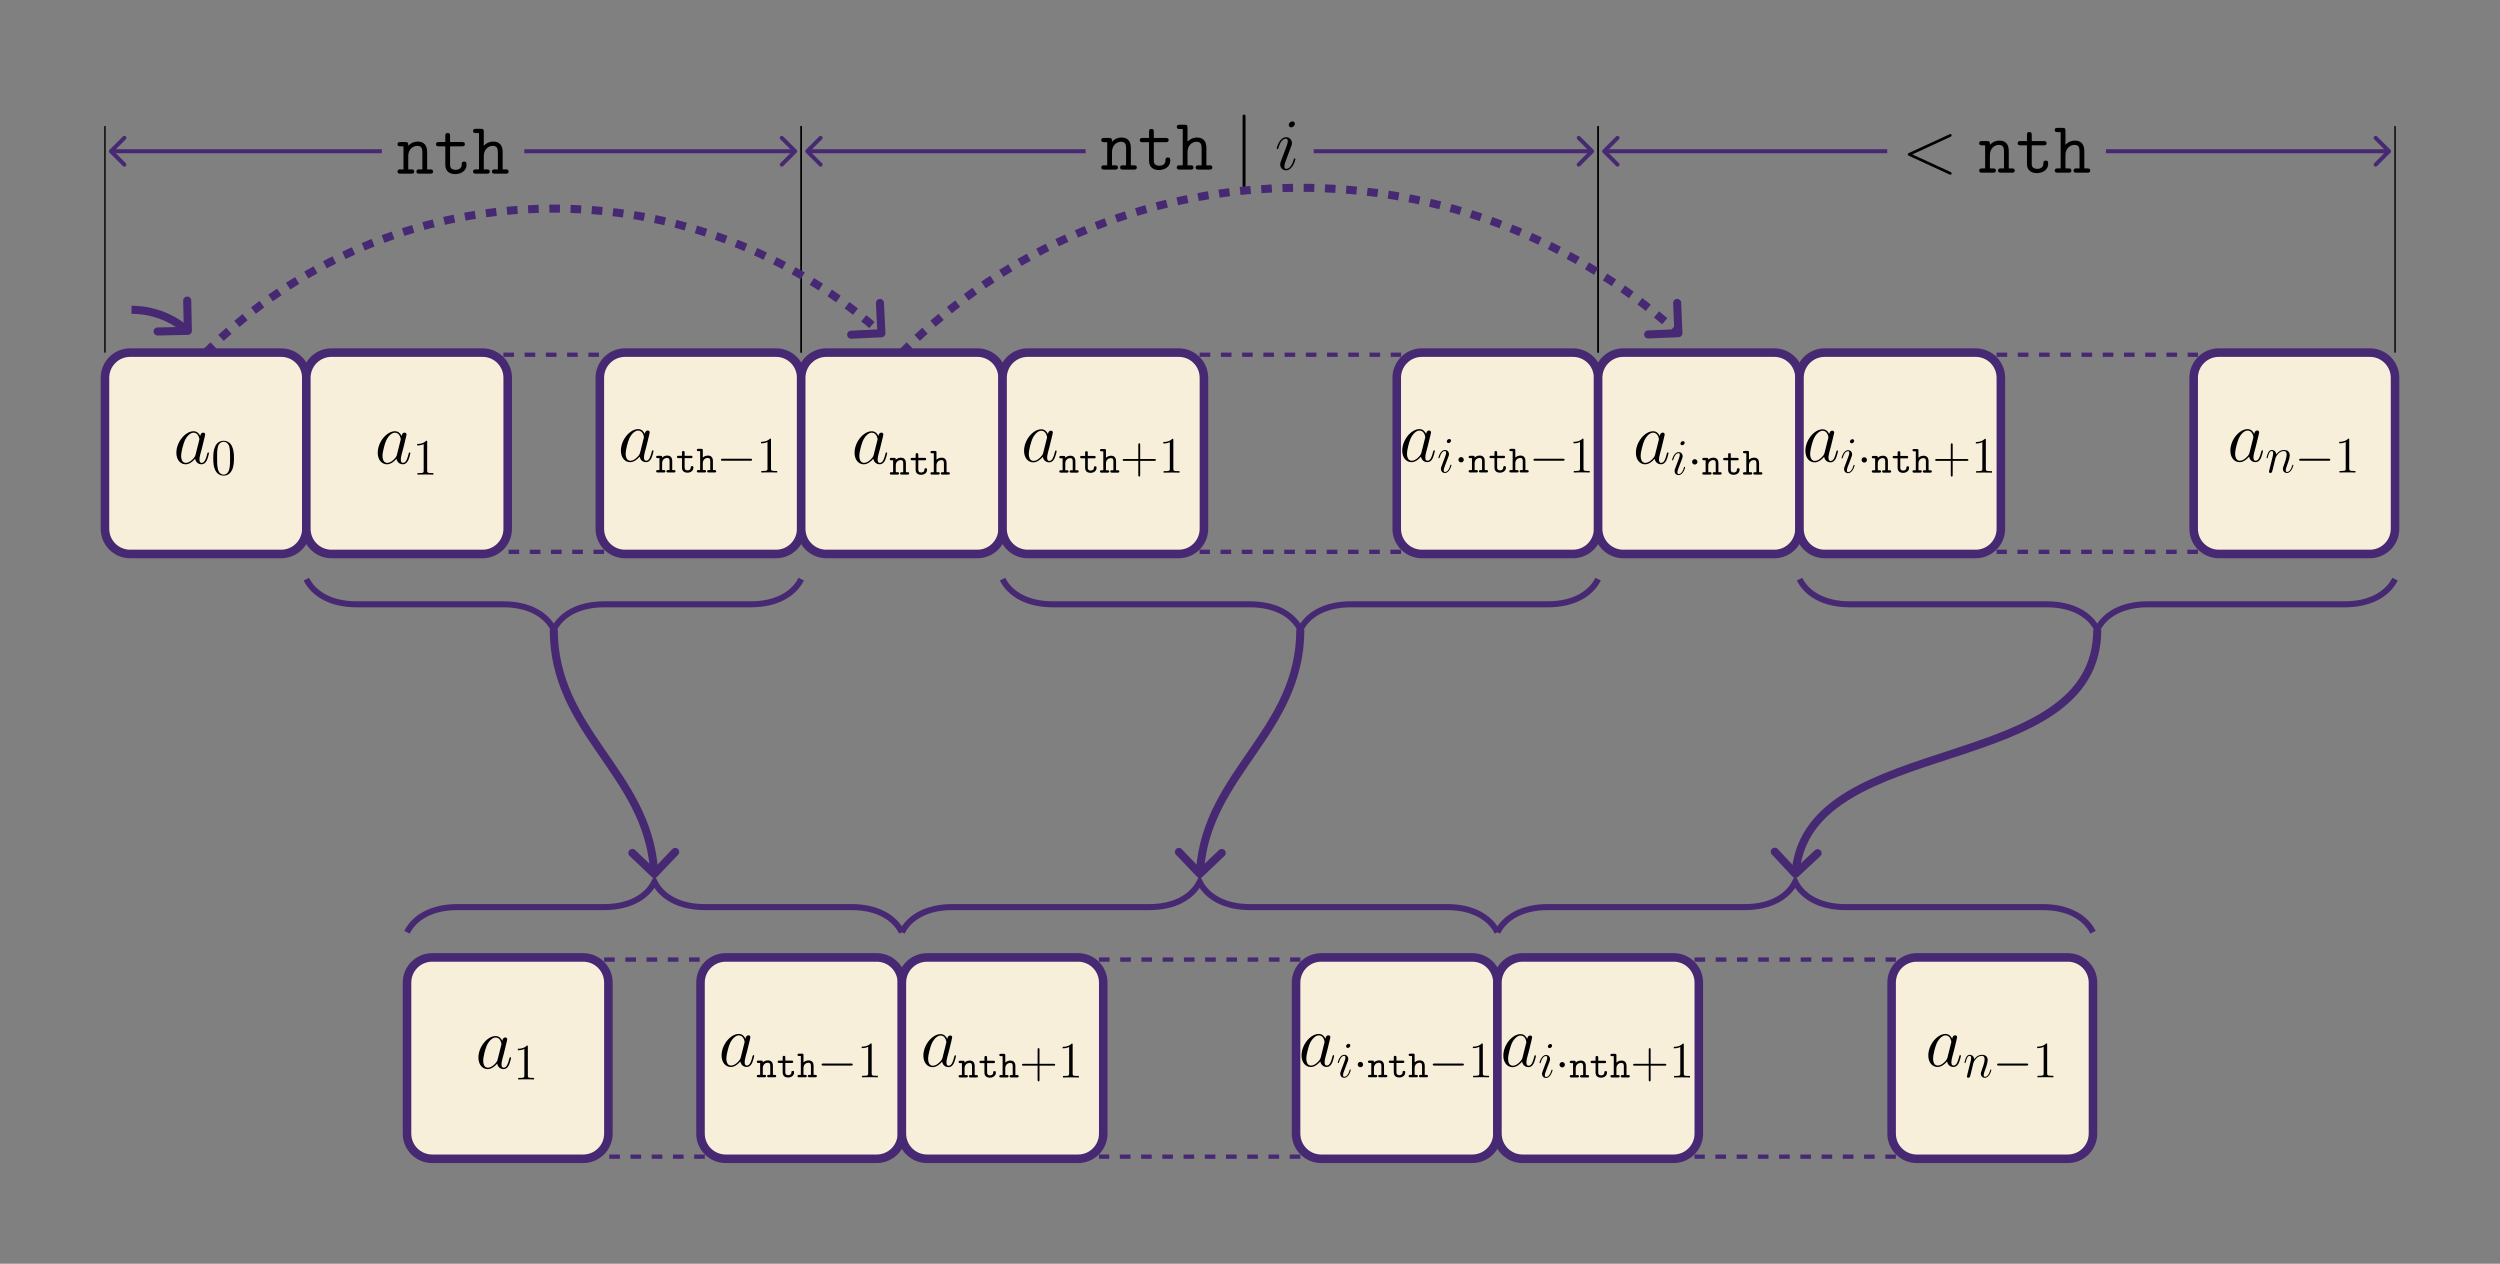 <?xml version="1.0" encoding="UTF-8"?>
<svg xmlns="http://www.w3.org/2000/svg" xmlns:xlink="http://www.w3.org/1999/xlink" width="703.842" height="355.794" viewBox="0 0 703.842 355.794">
<rect x="0" y="0" width="703.842" height="355.794" fill="#808080" stroke="none"/>
<defs>
<g>
<g id="glyph-0-0">
<path d="M 6.219 -2.453 C 6.109 -2.109 6.109 -2.062 5.828 -1.672 C 5.375 -1.094 4.469 -0.203 3.484 -0.203 C 2.641 -0.203 2.172 -0.969 2.172 -2.188 C 2.172 -3.328 2.812 -5.641 3.203 -6.5 C 3.906 -7.953 4.875 -8.703 5.688 -8.703 C 7.047 -8.703 7.312 -7 7.312 -6.844 C 7.312 -6.812 7.25 -6.547 7.234 -6.5 Z M 7.547 -7.75 C 7.312 -8.281 6.75 -9.109 5.688 -9.109 C 3.344 -9.109 0.828 -6.094 0.828 -3.031 C 0.828 -0.984 2.031 0.203 3.422 0.203 C 4.562 0.203 5.531 -0.688 6.109 -1.359 C 6.328 -0.141 7.297 0.203 7.906 0.203 C 8.531 0.203 9.031 -0.172 9.406 -0.906 C 9.734 -1.609 10.016 -2.875 10.016 -2.953 C 10.016 -3.062 9.938 -3.141 9.812 -3.141 C 9.625 -3.141 9.609 -3.031 9.516 -2.734 C 9.219 -1.516 8.812 -0.203 7.969 -0.203 C 7.375 -0.203 7.328 -0.75 7.328 -1.156 C 7.328 -1.625 7.391 -1.859 7.578 -2.672 C 7.719 -3.188 7.828 -3.641 8 -4.234 C 8.766 -7.328 8.938 -8.078 8.938 -8.203 C 8.938 -8.484 8.719 -8.719 8.406 -8.719 C 7.75 -8.719 7.578 -8 7.547 -7.75 Z M 7.547 -7.75 "/>
</g>
<g id="glyph-0-1">
<path d="M 5.844 -2.953 C 5.844 -3.062 5.766 -3.141 5.641 -3.141 C 5.453 -3.141 5.438 -3.078 5.328 -2.734 C 4.797 -0.844 3.953 -0.203 3.266 -0.203 C 3.016 -0.203 2.734 -0.266 2.734 -0.891 C 2.734 -1.453 2.969 -2.062 3.203 -2.688 L 4.641 -6.531 C 4.703 -6.688 4.859 -7.062 4.859 -7.453 C 4.859 -8.328 4.234 -9.109 3.219 -9.109 C 1.328 -9.109 0.562 -6.109 0.562 -5.953 C 0.562 -5.859 0.641 -5.766 0.781 -5.766 C 0.969 -5.766 0.984 -5.844 1.078 -6.141 C 1.562 -7.875 2.359 -8.703 3.156 -8.703 C 3.344 -8.703 3.703 -8.672 3.703 -8.016 C 3.703 -7.484 3.422 -6.797 3.266 -6.344 L 1.812 -2.5 C 1.688 -2.172 1.562 -1.844 1.562 -1.469 C 1.562 -0.531 2.203 0.203 3.203 0.203 C 5.109 0.203 5.844 -2.812 5.844 -2.953 Z M 5.688 -12.891 C 5.688 -13.203 5.438 -13.578 4.984 -13.578 C 4.5 -13.578 3.969 -13.109 3.969 -12.578 C 3.969 -12.062 4.406 -11.891 4.641 -11.891 C 5.203 -11.891 5.688 -12.438 5.688 -12.891 Z M 5.688 -12.891 "/>
</g>
<g id="glyph-0-2">
<path d="M 13.609 -10.062 C 13.984 -10.219 14.031 -10.375 14.031 -10.5 C 14.031 -10.719 13.859 -10.891 13.641 -10.891 C 13.594 -10.891 13.578 -10.859 13.281 -10.734 L 2.109 -5.594 C 1.734 -5.438 1.688 -5.281 1.688 -5.172 C 1.688 -5.016 1.719 -4.891 2.109 -4.703 L 13.281 0.438 C 13.547 0.562 13.594 0.578 13.641 0.578 C 13.859 0.578 14.031 0.406 14.031 0.188 C 14.031 0.062 13.984 -0.078 13.609 -0.25 L 2.969 -5.141 Z M 13.609 -10.062 "/>
</g>
<g id="glyph-1-0">
<path d="M 6.422 -4.594 C 6.422 -5.781 6.359 -6.938 5.844 -8.031 C 5.25 -9.219 4.219 -9.531 3.516 -9.531 C 2.688 -9.531 1.656 -9.125 1.141 -7.938 C 0.734 -7.031 0.594 -6.141 0.594 -4.594 C 0.594 -3.203 0.688 -2.156 1.203 -1.141 C 1.766 -0.047 2.75 0.297 3.5 0.297 C 4.75 0.297 5.469 -0.438 5.875 -1.281 C 6.391 -2.359 6.422 -3.766 6.422 -4.594 Z M 3.5 0.016 C 3.047 0.016 2.109 -0.25 1.844 -1.812 C 1.672 -2.672 1.672 -3.766 1.672 -4.766 C 1.672 -5.938 1.672 -7 1.906 -7.844 C 2.156 -8.812 2.891 -9.25 3.5 -9.25 C 4.047 -9.25 4.875 -8.922 5.156 -7.688 C 5.328 -6.875 5.328 -5.734 5.328 -4.766 C 5.328 -3.797 5.328 -2.719 5.172 -1.844 C 4.906 -0.266 4 0.016 3.5 0.016 Z M 3.5 0.016 "/>
</g>
<g id="glyph-1-1">
<path d="M 4.125 -9.188 C 4.125 -9.531 4.125 -9.531 3.844 -9.531 C 3.5 -9.156 2.781 -8.625 1.312 -8.625 L 1.312 -8.203 C 1.641 -8.203 2.359 -8.203 3.141 -8.578 L 3.141 -1.109 C 3.141 -0.594 3.094 -0.422 1.844 -0.422 L 1.391 -0.422 L 1.391 0 C 1.781 -0.031 3.172 -0.031 3.641 -0.031 C 4.109 -0.031 5.5 -0.031 5.875 0 L 5.875 -0.422 L 5.438 -0.422 C 4.172 -0.422 4.125 -0.594 4.125 -1.109 Z M 4.125 -9.188 "/>
</g>
<g id="glyph-1-2">
<path d="M 5.719 -3.312 L 9.688 -3.312 C 9.891 -3.312 10.141 -3.312 10.141 -3.578 C 10.141 -3.844 9.891 -3.844 9.688 -3.844 L 5.719 -3.844 L 5.719 -7.797 C 5.719 -8 5.719 -8.266 5.469 -8.266 C 5.188 -8.266 5.188 -8.016 5.188 -7.797 L 5.188 -3.844 L 1.234 -3.844 C 1.031 -3.844 0.781 -3.844 0.781 -3.578 C 0.781 -3.312 1.016 -3.312 1.234 -3.312 L 5.188 -3.312 L 5.188 0.641 C 5.188 0.844 5.188 1.109 5.453 1.109 C 5.719 1.109 5.719 0.859 5.719 0.641 Z M 5.719 -3.312 "/>
</g>
<g id="glyph-2-0">
<path d="M 1.812 -4.188 C 1.812 -4.531 1.812 -4.703 1.375 -4.703 L 0.578 -4.703 C 0.406 -4.703 0.125 -4.703 0.125 -4.359 C 0.125 -4.031 0.422 -4.031 0.562 -4.031 L 1.062 -4.031 L 1.062 -0.672 L 0.578 -0.672 C 0.406 -0.672 0.125 -0.672 0.125 -0.328 C 0.125 0 0.422 0 0.562 0 L 2.297 0 C 2.453 0 2.734 0 2.734 -0.328 C 2.734 -0.672 2.469 -0.672 2.297 -0.672 L 1.812 -0.672 L 1.812 -2.594 C 1.812 -3.688 2.625 -4.094 3.172 -4.094 C 3.75 -4.094 3.906 -3.797 3.906 -3.141 L 3.906 -0.672 L 3.484 -0.672 C 3.297 -0.672 3.031 -0.672 3.031 -0.328 C 3.031 0 3.328 0 3.484 0 L 5.141 0 C 5.297 0 5.578 0 5.578 -0.328 C 5.578 -0.672 5.312 -0.672 5.141 -0.672 L 4.656 -0.672 L 4.656 -3.203 C 4.656 -4.297 4.094 -4.766 3.234 -4.766 C 2.516 -4.766 2.016 -4.391 1.812 -4.188 Z M 1.812 -4.188 "/>
</g>
<g id="glyph-2-1">
<path d="M 2.422 -4.031 L 4.203 -4.031 C 4.375 -4.031 4.641 -4.031 4.641 -4.359 C 4.641 -4.703 4.391 -4.703 4.203 -4.703 L 2.422 -4.703 L 2.422 -5.594 C 2.422 -5.797 2.422 -6.047 2.047 -6.047 C 1.672 -6.047 1.672 -5.812 1.672 -5.594 L 1.672 -4.703 L 0.719 -4.703 C 0.547 -4.703 0.266 -4.703 0.266 -4.359 C 0.266 -4.031 0.547 -4.031 0.703 -4.031 L 1.672 -4.031 L 1.672 -1.375 C 1.672 -0.328 2.406 0.062 3.203 0.062 C 4.016 0.062 4.891 -0.406 4.891 -1.375 C 4.891 -1.578 4.891 -1.797 4.516 -1.797 C 4.156 -1.797 4.141 -1.578 4.141 -1.391 C 4.141 -0.703 3.516 -0.594 3.266 -0.594 C 2.422 -0.594 2.422 -1.172 2.422 -1.438 Z M 2.422 -4.031 "/>
</g>
<g id="glyph-2-2">
<path d="M 4.656 -3.203 C 4.656 -4.297 4.094 -4.766 3.234 -4.766 C 2.516 -4.766 2.016 -4.391 1.812 -4.188 L 1.812 -6.219 C 1.812 -6.547 1.75 -6.656 1.375 -6.656 L 0.578 -6.656 C 0.406 -6.656 0.125 -6.656 0.125 -6.328 C 0.125 -6 0.422 -6 0.562 -6 L 1.062 -6 L 1.062 -0.672 L 0.578 -0.672 C 0.406 -0.672 0.125 -0.672 0.125 -0.328 C 0.125 0 0.422 0 0.562 0 L 2.297 0 C 2.453 0 2.734 0 2.734 -0.328 C 2.734 -0.672 2.469 -0.672 2.297 -0.672 L 1.812 -0.672 L 1.812 -2.594 C 1.812 -3.688 2.625 -4.094 3.172 -4.094 C 3.75 -4.094 3.906 -3.797 3.906 -3.141 L 3.906 -0.672 L 3.484 -0.672 C 3.297 -0.672 3.031 -0.672 3.031 -0.328 C 3.031 0 3.328 0 3.484 0 L 5.141 0 C 5.297 0 5.578 0 5.578 -0.328 C 5.578 -0.672 5.312 -0.672 5.141 -0.672 L 4.656 -0.672 Z M 4.656 -3.203 "/>
</g>
<g id="glyph-3-0">
<path d="M 9.453 -3.297 C 9.703 -3.297 9.953 -3.297 9.953 -3.578 C 9.953 -3.875 9.703 -3.875 9.453 -3.875 L 1.688 -3.875 C 1.453 -3.875 1.188 -3.875 1.188 -3.578 C 1.188 -3.297 1.453 -3.297 1.688 -3.297 Z M 9.453 -3.297 "/>
</g>
<g id="glyph-3-1">
<path d="M 2.75 -3.578 C 2.75 -4 2.406 -4.344 2 -4.344 C 1.578 -4.344 1.234 -4 1.234 -3.578 C 1.234 -3.172 1.578 -2.828 2 -2.828 C 2.406 -2.828 2.75 -3.172 2.75 -3.578 Z M 2.75 -3.578 "/>
</g>
<g id="glyph-4-0">
<path d="M 4.062 -2.047 C 4.062 -2.125 4 -2.188 3.922 -2.188 C 3.781 -2.188 3.766 -2.141 3.703 -1.891 C 3.328 -0.594 2.734 -0.141 2.266 -0.141 C 2.094 -0.141 1.891 -0.188 1.891 -0.609 C 1.891 -1 2.062 -1.438 2.219 -1.859 L 3.234 -4.531 C 3.266 -4.641 3.375 -4.906 3.375 -5.172 C 3.375 -5.781 2.938 -6.328 2.234 -6.328 C 0.922 -6.328 0.391 -4.25 0.391 -4.125 C 0.391 -4.078 0.438 -4 0.547 -4 C 0.672 -4 0.688 -4.062 0.75 -4.266 C 1.094 -5.469 1.641 -6.031 2.188 -6.031 C 2.328 -6.031 2.562 -6.031 2.562 -5.562 C 2.562 -5.188 2.375 -4.719 2.266 -4.406 L 1.266 -1.734 C 1.172 -1.5 1.094 -1.281 1.094 -1.016 C 1.094 -0.375 1.531 0.141 2.219 0.141 C 3.547 0.141 4.062 -1.953 4.062 -2.047 Z M 3.938 -8.953 C 3.938 -9.172 3.766 -9.422 3.453 -9.422 C 3.125 -9.422 2.75 -9.109 2.75 -8.734 C 2.75 -8.375 3.062 -8.266 3.234 -8.266 C 3.609 -8.266 3.938 -8.641 3.938 -8.953 Z M 3.938 -8.953 "/>
</g>
<g id="glyph-4-1">
<path d="M 2.953 -4.203 C 2.984 -4.281 3.344 -5 3.875 -5.469 C 4.25 -5.812 4.734 -6.031 5.297 -6.031 C 5.859 -6.031 6.062 -5.609 6.062 -5.031 C 6.062 -4.219 5.484 -2.578 5.188 -1.812 C 5.062 -1.469 4.984 -1.281 4.984 -1.016 C 4.984 -0.375 5.438 0.141 6.125 0.141 C 7.453 0.141 7.953 -1.969 7.953 -2.047 C 7.953 -2.125 7.906 -2.188 7.812 -2.188 C 7.688 -2.188 7.672 -2.141 7.609 -1.891 C 7.266 -0.719 6.734 -0.141 6.172 -0.141 C 6.031 -0.141 5.797 -0.156 5.797 -0.609 C 5.797 -0.969 5.953 -1.406 6.031 -1.609 C 6.328 -2.391 6.922 -4 6.922 -4.812 C 6.922 -5.688 6.422 -6.328 5.328 -6.328 C 4.062 -6.328 3.391 -5.422 3.125 -5.062 C 3.078 -5.875 2.5 -6.328 1.859 -6.328 C 1.406 -6.328 1.094 -6.047 0.844 -5.562 C 0.594 -5.047 0.391 -4.188 0.391 -4.125 C 0.391 -4.078 0.438 -4 0.547 -4 C 0.656 -4 0.672 -4.016 0.766 -4.344 C 0.984 -5.219 1.25 -6.031 1.828 -6.031 C 2.156 -6.031 2.266 -5.812 2.266 -5.375 C 2.266 -5.062 2.125 -4.5 2.016 -4.062 L 1.625 -2.516 C 1.562 -2.234 1.406 -1.594 1.328 -1.328 C 1.234 -0.969 1.078 -0.281 1.078 -0.219 C 1.078 -0.016 1.234 0.141 1.453 0.141 C 1.625 0.141 1.828 0.062 1.938 -0.156 C 1.969 -0.234 2.094 -0.734 2.172 -1.016 L 2.484 -2.312 Z M 2.953 -4.203 "/>
</g>
<g id="glyph-5-0">
<path d="M 8.641 -6.047 C 8.641 -8.078 7.688 -9.031 5.984 -9.031 C 4.578 -9.031 3.672 -8.234 3.328 -7.844 C 3.328 -8.609 3.328 -8.906 2.5 -8.906 L 1.141 -8.906 C 0.844 -8.906 0.312 -8.906 0.312 -8.297 C 0.312 -7.703 0.844 -7.703 1.141 -7.703 L 1.984 -7.703 L 1.984 -1.203 L 1.141 -1.203 C 0.844 -1.203 0.312 -1.203 0.312 -0.594 C 0.312 0 0.844 0 1.141 0 L 4.172 0 C 4.469 0 5 0 5 -0.594 C 5 -1.203 4.469 -1.203 4.172 -1.203 L 3.328 -1.203 L 3.328 -4.938 C 3.328 -6.938 4.734 -7.828 5.844 -7.828 C 7.047 -7.828 7.297 -7.141 7.297 -5.969 L 7.297 -1.203 L 6.438 -1.203 C 6.156 -1.203 5.625 -1.203 5.625 -0.594 C 5.625 0 6.156 0 6.438 0 L 9.484 0 C 9.766 0 10.312 0 10.312 -0.594 C 10.312 -1.203 9.766 -1.203 9.484 -1.203 L 8.641 -1.203 Z M 8.641 -6.047 "/>
</g>
<g id="glyph-5-1">
<path d="M 4.469 -7.703 L 7.812 -7.703 C 8.094 -7.703 8.641 -7.703 8.641 -8.297 C 8.641 -8.906 8.094 -8.906 7.812 -8.906 L 4.469 -8.906 L 4.469 -10.594 C 4.469 -10.969 4.469 -11.438 3.797 -11.438 C 3.125 -11.438 3.125 -10.969 3.125 -10.594 L 3.125 -8.906 L 1.359 -8.906 C 1.078 -8.906 0.516 -8.906 0.516 -8.297 C 0.516 -7.703 1.047 -7.703 1.344 -7.703 L 3.125 -7.703 L 3.125 -2.5 C 3.125 -0.578 4.438 0.125 5.922 0.125 C 7.047 0.125 9.094 -0.438 9.094 -2.547 C 9.094 -2.953 9.094 -3.406 8.406 -3.406 C 7.75 -3.406 7.75 -2.953 7.75 -2.516 C 7.719 -1.281 6.547 -1.078 6.078 -1.078 C 4.469 -1.078 4.469 -2.109 4.469 -2.609 Z M 4.469 -7.703 "/>
</g>
<g id="glyph-5-2">
<path d="M 8.641 -6.047 C 8.641 -8.078 7.688 -9.031 5.984 -9.031 C 4.578 -9.031 3.672 -8.234 3.328 -7.844 L 3.328 -11.781 C 3.328 -12.422 3.203 -12.625 2.5 -12.625 L 1.141 -12.625 C 0.844 -12.625 0.312 -12.625 0.312 -12.016 C 0.312 -11.422 0.844 -11.422 1.141 -11.422 L 1.984 -11.422 L 1.984 -1.203 L 1.141 -1.203 C 0.844 -1.203 0.312 -1.203 0.312 -0.594 C 0.312 0 0.844 0 1.141 0 L 4.172 0 C 4.469 0 5 0 5 -0.594 C 5 -1.203 4.469 -1.203 4.172 -1.203 L 3.328 -1.203 L 3.328 -4.938 C 3.328 -6.938 4.734 -7.828 5.844 -7.828 C 7.047 -7.828 7.297 -7.141 7.297 -5.969 L 7.297 -1.203 L 6.438 -1.203 C 6.156 -1.203 5.625 -1.203 5.625 -0.594 C 5.625 0 6.156 0 6.438 0 L 9.484 0 C 9.766 0 10.312 0 10.312 -0.594 C 10.312 -1.203 9.766 -1.203 9.484 -1.203 L 8.641 -1.203 Z M 8.641 -6.047 "/>
</g>
<g id="glyph-6-0">
<path d="M 3.281 -14.75 C 3.281 -15.125 3.281 -15.5 2.875 -15.5 C 2.453 -15.5 2.453 -15.125 2.453 -14.75 L 2.453 4.422 C 2.453 4.797 2.453 5.172 2.875 5.172 C 3.281 5.172 3.281 4.797 3.281 4.422 Z M 3.281 -14.75 "/>
</g>
</g>
<clipPath id="clip-0">
<path clip-rule="nonzero" d="M 0 0 L 703.844 0 L 703.844 355.793 L 0 355.793 Z M 0 0 "/>
</clipPath>
<clipPath id="clip-1">
<path clip-rule="nonzero" d="M 141.73 99.27 L 170.078 99.27 L 170.078 155.965 L 141.73 155.965 Z M 141.73 99.27 "/>
</clipPath>
<clipPath id="clip-2">
<path clip-rule="nonzero" d="M 337.746 99.27 L 394.441 99.27 L 394.441 155.965 L 337.746 155.965 Z M 337.746 99.27 "/>
</clipPath>
<clipPath id="clip-3">
<path clip-rule="nonzero" d="M 562.109 99.27 L 618.805 99.27 L 618.805 155.965 L 562.109 155.965 Z M 562.109 99.27 "/>
</clipPath>
<clipPath id="clip-4">
<path clip-rule="nonzero" d="M 583 65 L 703.844 65 L 703.844 191 L 583 191 Z M 583 65 "/>
</clipPath>
<clipPath id="clip-5">
<path clip-rule="nonzero" d="M 80 235 L 206 235 L 206 355.793 L 80 355.793 Z M 80 235 "/>
</clipPath>
<clipPath id="clip-6">
<path clip-rule="nonzero" d="M 170.078 269.551 L 198.426 269.551 L 198.426 326.242 L 170.078 326.242 Z M 170.078 269.551 "/>
</clipPath>
<clipPath id="clip-7">
<path clip-rule="nonzero" d="M 163 235 L 288 235 L 288 355.793 L 163 355.793 Z M 163 235 "/>
</clipPath>
<clipPath id="clip-8">
<path clip-rule="nonzero" d="M 219 235 L 345 235 L 345 355.793 L 219 355.793 Z M 219 235 "/>
</clipPath>
<clipPath id="clip-9">
<path clip-rule="nonzero" d="M 309.402 269.551 L 366.094 269.551 L 366.094 326.242 L 309.402 326.242 Z M 309.402 269.551 "/>
</clipPath>
<clipPath id="clip-10">
<path clip-rule="nonzero" d="M 330 235 L 456 235 L 456 355.793 L 330 355.793 Z M 330 235 "/>
</clipPath>
<clipPath id="clip-11">
<path clip-rule="nonzero" d="M 387 235 L 513 235 L 513 355.793 L 387 355.793 Z M 387 235 "/>
</clipPath>
<clipPath id="clip-12">
<path clip-rule="nonzero" d="M 477.07 269.551 L 533.766 269.551 L 533.766 326.242 L 477.07 326.242 Z M 477.07 269.551 "/>
</clipPath>
<clipPath id="clip-13">
<path clip-rule="nonzero" d="M 498 235 L 624 235 L 624 355.793 L 498 355.793 Z M 498 235 "/>
</clipPath>
</defs>
<g clip-path="url(#clip-0)">
<path fill-rule="nonzero" fill="rgb(100%, 100%, 100%)" fill-opacity="1" d="M -0.004 355.797 L 703.848 -0.004 "/>
</g>
<path fill-rule="nonzero" fill="rgb(97.255%, 93.726%, 85.883%)" fill-opacity="1" stroke-width="2.409" stroke-linecap="butt" stroke-linejoin="miter" stroke="rgb(27.843%, 15.685%, 45.096%)" stroke-opacity="1" stroke-miterlimit="10" d="M 21.258 28.348 L -21.261 28.348 C -25.175 28.348 -28.347 25.173 -28.347 21.259 L -28.347 -21.261 C -28.347 -25.175 -25.175 -28.347 -21.261 -28.347 L 21.258 -28.347 C 25.172 -28.347 28.348 -25.175 28.348 -21.261 L 28.348 21.259 C 28.348 25.173 25.172 28.348 21.258 28.348 Z M 21.258 28.348 " transform="matrix(1, 0, 0, -1, 57.898, 127.618)"/>
<g fill="rgb(0%, 0%, 0%)" fill-opacity="1">
<use xlink:href="#glyph-0-0" x="48.826" y="130.517"/>
</g>
<g fill="rgb(0%, 0%, 0%)" fill-opacity="1">
<use xlink:href="#glyph-1-0" x="59.447" y="133.616"/>
</g>
<path fill-rule="nonzero" fill="rgb(97.255%, 93.726%, 85.883%)" fill-opacity="1" stroke-width="2.409" stroke-linecap="butt" stroke-linejoin="miter" stroke="rgb(27.843%, 15.685%, 45.096%)" stroke-opacity="1" stroke-miterlimit="10" d="M 21.262 28.348 L -21.262 28.348 C -25.176 28.348 -28.348 25.173 -28.348 21.259 L -28.348 -21.261 C -28.348 -25.175 -25.176 -28.347 -21.262 -28.347 L 21.262 -28.347 C 25.176 -28.347 28.348 -25.175 28.348 -21.261 L 28.348 21.259 C 28.348 25.173 25.176 28.348 21.262 28.348 Z M 21.262 28.348 " transform="matrix(1, 0, 0, -1, 114.59, 127.618)"/>
<g fill="rgb(0%, 0%, 0%)" fill-opacity="1">
<use xlink:href="#glyph-0-0" x="105.519" y="130.517"/>
</g>
<g fill="rgb(0%, 0%, 0%)" fill-opacity="1">
<use xlink:href="#glyph-1-1" x="116.14" y="133.616"/>
</g>
<g clip-path="url(#clip-1)">
<path fill="none" stroke-width="2.409" stroke-linecap="butt" stroke-linejoin="miter" stroke="rgb(27.843%, 15.685%, 45.096%)" stroke-opacity="1" stroke-dasharray="2.989 2.989" stroke-miterlimit="10" d="M -14.175 28.348 L 14.173 28.348 M 14.173 -28.347 L -14.175 -28.347 " transform="matrix(1, 0, 0, -1, 155.905, 127.618)"/>
</g>
<path fill-rule="nonzero" fill="rgb(97.255%, 93.726%, 85.883%)" fill-opacity="1" stroke-width="2.409" stroke-linecap="butt" stroke-linejoin="miter" stroke="rgb(27.843%, 15.685%, 45.096%)" stroke-opacity="1" stroke-miterlimit="10" d="M 21.26 28.348 L -21.259 28.348 C -25.173 28.348 -28.345 25.173 -28.345 21.259 L -28.345 -21.261 C -28.345 -25.175 -25.173 -28.347 -21.259 -28.347 L 21.26 -28.347 C 25.175 -28.347 28.346 -25.175 28.346 -21.261 L 28.346 21.259 C 28.346 25.173 25.175 28.348 21.26 28.348 Z M 21.26 28.348 " transform="matrix(1, 0, 0, -1, 197.22, 127.618)"/>
<g fill="rgb(0%, 0%, 0%)" fill-opacity="1">
<use xlink:href="#glyph-0-0" x="173.979" y="129.919"/>
</g>
<g fill="rgb(0%, 0%, 0%)" fill-opacity="1">
<use xlink:href="#glyph-2-0" x="184.6" y="133.019"/>
<use xlink:href="#glyph-2-1" x="190.327" y="133.019"/>
<use xlink:href="#glyph-2-2" x="196.055" y="133.019"/>
</g>
<g fill="rgb(0%, 0%, 0%)" fill-opacity="1">
<use xlink:href="#glyph-3-0" x="201.782" y="133.019"/>
</g>
<g fill="rgb(0%, 0%, 0%)" fill-opacity="1">
<use xlink:href="#glyph-1-1" x="212.94" y="133.019"/>
</g>
<path fill-rule="nonzero" fill="rgb(97.255%, 93.726%, 85.883%)" fill-opacity="1" stroke-width="2.409" stroke-linecap="butt" stroke-linejoin="miter" stroke="rgb(27.843%, 15.685%, 45.096%)" stroke-opacity="1" stroke-miterlimit="10" d="M 21.259 28.348 L -21.261 28.348 C -25.175 28.348 -28.347 25.173 -28.347 21.259 L -28.347 -21.261 C -28.347 -25.175 -25.175 -28.347 -21.261 -28.347 L 21.259 -28.347 C 25.173 -28.347 28.349 -25.175 28.349 -21.261 L 28.349 21.259 C 28.349 25.173 25.173 28.348 21.259 28.348 Z M 21.259 28.348 " transform="matrix(1, 0, 0, -1, 253.913, 127.618)"/>
<g fill="rgb(0%, 0%, 0%)" fill-opacity="1">
<use xlink:href="#glyph-0-0" x="239.763" y="130.517"/>
</g>
<g fill="rgb(0%, 0%, 0%)" fill-opacity="1">
<use xlink:href="#glyph-2-0" x="250.384" y="133.616"/>
<use xlink:href="#glyph-2-1" x="256.111" y="133.616"/>
<use xlink:href="#glyph-2-2" x="261.839" y="133.616"/>
</g>
<path fill-rule="nonzero" fill="rgb(97.255%, 93.726%, 85.883%)" fill-opacity="1" stroke-width="2.409" stroke-linecap="butt" stroke-linejoin="miter" stroke="rgb(27.843%, 15.685%, 45.096%)" stroke-opacity="1" stroke-miterlimit="10" d="M 21.261 28.348 L -21.258 28.348 C -25.172 28.348 -28.348 25.173 -28.348 21.259 L -28.348 -21.261 C -28.348 -25.175 -25.172 -28.347 -21.258 -28.347 L 21.261 -28.347 C 25.175 -28.347 28.347 -25.175 28.347 -21.261 L 28.347 21.259 C 28.347 25.173 25.175 28.348 21.261 28.348 Z M 21.261 28.348 " transform="matrix(1, 0, 0, -1, 310.606, 127.618)"/>
<g fill="rgb(0%, 0%, 0%)" fill-opacity="1">
<use xlink:href="#glyph-0-0" x="287.481" y="129.969"/>
</g>
<g fill="rgb(0%, 0%, 0%)" fill-opacity="1">
<use xlink:href="#glyph-2-0" x="298.102" y="133.068"/>
<use xlink:href="#glyph-2-1" x="303.829" y="133.068"/>
<use xlink:href="#glyph-2-2" x="309.557" y="133.068"/>
</g>
<g fill="rgb(0%, 0%, 0%)" fill-opacity="1">
<use xlink:href="#glyph-1-2" x="315.284" y="133.068"/>
<use xlink:href="#glyph-1-1" x="326.21" y="133.068"/>
</g>
<g clip-path="url(#clip-2)">
<path fill="none" stroke-width="2.409" stroke-linecap="butt" stroke-linejoin="miter" stroke="rgb(27.843%, 15.685%, 45.096%)" stroke-opacity="1" stroke-dasharray="2.989 2.989" stroke-miterlimit="10" d="M -28.348 28.348 L 28.347 28.348 M 28.347 -28.347 L -28.348 -28.347 " transform="matrix(1, 0, 0, -1, 366.094, 127.618)"/>
</g>
<path fill-rule="nonzero" fill="rgb(97.255%, 93.726%, 85.883%)" fill-opacity="1" stroke-width="2.409" stroke-linecap="butt" stroke-linejoin="miter" stroke="rgb(27.843%, 15.685%, 45.096%)" stroke-opacity="1" stroke-miterlimit="10" d="M 21.262 28.348 L -21.262 28.348 C -25.176 28.348 -28.348 25.173 -28.348 21.259 L -28.348 -21.261 C -28.348 -25.175 -25.176 -28.347 -21.262 -28.347 L 21.262 -28.347 C 25.176 -28.347 28.348 -25.175 28.348 -21.261 L 28.348 21.259 C 28.348 25.173 25.176 28.348 21.262 28.348 Z M 21.262 28.348 " transform="matrix(1, 0, 0, -1, 421.582, 127.618)"/>
<g fill="rgb(0%, 0%, 0%)" fill-opacity="1">
<use xlink:href="#glyph-0-0" x="393.953" y="129.919"/>
</g>
<g fill="rgb(0%, 0%, 0%)" fill-opacity="1">
<use xlink:href="#glyph-4-0" x="404.573" y="133.019"/>
</g>
<g fill="rgb(0%, 0%, 0%)" fill-opacity="1">
<use xlink:href="#glyph-3-1" x="409.365" y="133.019"/>
</g>
<g fill="rgb(0%, 0%, 0%)" fill-opacity="1">
<use xlink:href="#glyph-2-0" x="413.35" y="133.019"/>
<use xlink:href="#glyph-2-1" x="419.077" y="133.019"/>
<use xlink:href="#glyph-2-2" x="424.805" y="133.019"/>
</g>
<g fill="rgb(0%, 0%, 0%)" fill-opacity="1">
<use xlink:href="#glyph-3-0" x="430.532" y="133.019"/>
</g>
<g fill="rgb(0%, 0%, 0%)" fill-opacity="1">
<use xlink:href="#glyph-1-1" x="441.69" y="133.019"/>
</g>
<path fill-rule="nonzero" fill="rgb(97.255%, 93.726%, 85.883%)" fill-opacity="1" stroke-width="2.409" stroke-linecap="butt" stroke-linejoin="miter" stroke="rgb(27.843%, 15.685%, 45.096%)" stroke-opacity="1" stroke-miterlimit="10" d="M 21.26 28.348 L -21.259 28.348 C -25.173 28.348 -28.345 25.173 -28.345 21.259 L -28.345 -21.261 C -28.345 -25.175 -25.173 -28.347 -21.259 -28.347 L 21.26 -28.347 C 25.174 -28.347 28.346 -25.175 28.346 -21.261 L 28.346 21.259 C 28.346 25.173 25.174 28.348 21.26 28.348 Z M 21.26 28.348 " transform="matrix(1, 0, 0, -1, 478.275, 127.618)"/>
<g fill="rgb(0%, 0%, 0%)" fill-opacity="1">
<use xlink:href="#glyph-0-0" x="459.736" y="130.517"/>
</g>
<g fill="rgb(0%, 0%, 0%)" fill-opacity="1">
<use xlink:href="#glyph-4-0" x="470.357" y="133.616"/>
</g>
<g fill="rgb(0%, 0%, 0%)" fill-opacity="1">
<use xlink:href="#glyph-3-1" x="475.149" y="133.616"/>
</g>
<g fill="rgb(0%, 0%, 0%)" fill-opacity="1">
<use xlink:href="#glyph-2-0" x="479.134" y="133.616"/>
<use xlink:href="#glyph-2-1" x="484.861" y="133.616"/>
<use xlink:href="#glyph-2-2" x="490.589" y="133.616"/>
</g>
<path fill-rule="nonzero" fill="rgb(97.255%, 93.726%, 85.883%)" fill-opacity="1" stroke-width="2.409" stroke-linecap="butt" stroke-linejoin="miter" stroke="rgb(27.843%, 15.685%, 45.096%)" stroke-opacity="1" stroke-miterlimit="10" d="M 21.259 28.348 L -21.261 28.348 C -25.175 28.348 -28.347 25.173 -28.347 21.259 L -28.347 -21.261 C -28.347 -25.175 -25.175 -28.347 -21.261 -28.347 L 21.259 -28.347 C 25.173 -28.347 28.348 -25.175 28.348 -21.261 L 28.348 21.259 C 28.348 25.173 25.173 28.348 21.259 28.348 Z M 21.259 28.348 " transform="matrix(1, 0, 0, -1, 534.968, 127.618)"/>
<g fill="rgb(0%, 0%, 0%)" fill-opacity="1">
<use xlink:href="#glyph-0-0" x="507.455" y="129.969"/>
</g>
<g fill="rgb(0%, 0%, 0%)" fill-opacity="1">
<use xlink:href="#glyph-4-0" x="518.075" y="133.068"/>
</g>
<g fill="rgb(0%, 0%, 0%)" fill-opacity="1">
<use xlink:href="#glyph-3-1" x="522.867" y="133.068"/>
</g>
<g fill="rgb(0%, 0%, 0%)" fill-opacity="1">
<use xlink:href="#glyph-2-0" x="526.852" y="133.068"/>
<use xlink:href="#glyph-2-1" x="532.579" y="133.068"/>
<use xlink:href="#glyph-2-2" x="538.307" y="133.068"/>
</g>
<g fill="rgb(0%, 0%, 0%)" fill-opacity="1">
<use xlink:href="#glyph-1-2" x="544.034" y="133.068"/>
<use xlink:href="#glyph-1-1" x="554.96" y="133.068"/>
</g>
<g clip-path="url(#clip-3)">
<path fill="none" stroke-width="2.409" stroke-linecap="butt" stroke-linejoin="miter" stroke="rgb(27.843%, 15.685%, 45.096%)" stroke-opacity="1" stroke-dasharray="2.989 2.989" stroke-miterlimit="10" d="M -28.347 28.348 L 28.349 28.348 M 28.349 -28.347 L -28.347 -28.347 " transform="matrix(1, 0, 0, -1, 590.456, 127.618)"/>
</g>
<path fill-rule="nonzero" fill="rgb(97.255%, 93.726%, 85.883%)" fill-opacity="1" d="M 667.203 99.27 L 624.684 99.27 C 620.77 99.27 617.598 102.445 617.598 106.359 L 617.598 148.879 C 617.598 152.793 620.77 155.965 624.684 155.965 L 667.203 155.965 C 671.117 155.965 674.289 152.793 674.289 148.879 L 674.289 106.359 C 674.289 102.445 671.117 99.27 667.203 99.27 Z M 667.203 99.27 "/>
<g clip-path="url(#clip-4)">
<path fill="none" stroke-width="2.409" stroke-linecap="butt" stroke-linejoin="miter" stroke="rgb(27.843%, 15.685%, 45.096%)" stroke-opacity="1" stroke-miterlimit="10" d="M 21.259 28.348 L -21.26 28.348 C -25.174 28.348 -28.346 25.173 -28.346 21.259 L -28.346 -21.261 C -28.346 -25.175 -25.174 -28.347 -21.26 -28.347 L 21.259 -28.347 C 25.173 -28.347 28.345 -25.175 28.345 -21.261 L 28.345 21.259 C 28.345 25.173 25.173 28.348 21.259 28.348 Z M 21.259 28.348 " transform="matrix(1, 0, 0, -1, 645.944, 127.618)"/>
</g>
<g fill="rgb(0%, 0%, 0%)" fill-opacity="1">
<use xlink:href="#glyph-0-0" x="627.102" y="129.919"/>
</g>
<g fill="rgb(0%, 0%, 0%)" fill-opacity="1">
<use xlink:href="#glyph-4-1" x="637.722" y="133.019"/>
</g>
<g fill="rgb(0%, 0%, 0%)" fill-opacity="1">
<use xlink:href="#glyph-3-0" x="646.107" y="133.019"/>
</g>
<g fill="rgb(0%, 0%, 0%)" fill-opacity="1">
<use xlink:href="#glyph-1-1" x="657.266" y="133.019"/>
</g>
<path fill="none" stroke-width="0.399" stroke-linecap="butt" stroke-linejoin="miter" stroke="rgb(0%, 0%, 0%)" stroke-opacity="1" stroke-miterlimit="10" d="M -322.374 28.348 L -322.374 92.126 " transform="matrix(1, 0, 0, -1, 351.921, 127.618)"/>
<path fill="none" stroke-width="0.399" stroke-linecap="butt" stroke-linejoin="miter" stroke="rgb(0%, 0%, 0%)" stroke-opacity="1" stroke-miterlimit="10" d="M -126.355 28.348 L -126.355 92.126 " transform="matrix(1, 0, 0, -1, 351.921, 127.618)"/>
<g fill="rgb(0%, 0%, 0%)" fill-opacity="1">
<use xlink:href="#glyph-5-0" x="111.61" y="48.893"/>
<use xlink:href="#glyph-5-1" x="122.243" y="48.893"/>
<use xlink:href="#glyph-5-2" x="132.876" y="48.893"/>
</g>
<path fill="none" stroke-width="1.134" stroke-linecap="butt" stroke-linejoin="miter" stroke="rgb(27.843%, 15.685%, 45.096%)" stroke-opacity="1" stroke-miterlimit="10" d="M -244.413 85.04 L -320.105 85.04 " transform="matrix(1, 0, 0, -1, 351.921, 127.618)"/>
<path fill="none" stroke-width="1.134" stroke-linecap="round" stroke-linejoin="round" stroke="rgb(27.843%, 15.685%, 45.096%)" stroke-opacity="1" stroke-miterlimit="10" d="M -0.002 3.762 L 3.764 0.001 L -0.002 -3.761 " transform="matrix(-1, 0, 0, 1, 35.01, 42.578)"/>
<path fill="none" stroke-width="1.134" stroke-linecap="butt" stroke-linejoin="miter" stroke="rgb(27.843%, 15.685%, 45.096%)" stroke-opacity="1" stroke-miterlimit="10" d="M -204.316 85.04 L -128.624 85.04 " transform="matrix(1, 0, 0, -1, 351.921, 127.618)"/>
<path fill="none" stroke-width="1.134" stroke-linecap="round" stroke-linejoin="round" stroke="rgb(27.843%, 15.685%, 45.096%)" stroke-opacity="1" stroke-miterlimit="10" d="M -0.001 3.761 L 3.761 -0.001 L -0.001 -3.762 " transform="matrix(1, 0, 0, -1, 220.102, 42.578)"/>
<path fill="none" stroke-width="0.399" stroke-linecap="butt" stroke-linejoin="miter" stroke="rgb(0%, 0%, 0%)" stroke-opacity="1" stroke-miterlimit="10" d="M -126.355 28.348 L -126.355 92.126 " transform="matrix(1, 0, 0, -1, 351.921, 127.618)"/>
<path fill="none" stroke-width="0.399" stroke-linecap="butt" stroke-linejoin="miter" stroke="rgb(0%, 0%, 0%)" stroke-opacity="1" stroke-miterlimit="10" d="M 98.009 28.348 L 98.009 92.126 " transform="matrix(1, 0, 0, -1, 351.921, 127.618)"/>
<g fill="rgb(0%, 0%, 0%)" fill-opacity="1">
<use xlink:href="#glyph-5-0" x="309.738" y="47.745"/>
<use xlink:href="#glyph-5-1" x="320.371" y="47.745"/>
<use xlink:href="#glyph-5-2" x="331.004" y="47.745"/>
</g>
<g fill="rgb(0%, 0%, 0%)" fill-opacity="1">
<use xlink:href="#glyph-6-0" x="347.381" y="47.745"/>
</g>
<g fill="rgb(0%, 0%, 0%)" fill-opacity="1">
<use xlink:href="#glyph-0-1" x="358.865" y="47.745"/>
</g>
<path fill="none" stroke-width="1.134" stroke-linecap="butt" stroke-linejoin="miter" stroke="rgb(27.843%, 15.685%, 45.096%)" stroke-opacity="1" stroke-miterlimit="10" d="M -46.284 85.04 L -124.089 85.04 " transform="matrix(1, 0, 0, -1, 351.921, 127.618)"/>
<path fill="none" stroke-width="1.134" stroke-linecap="round" stroke-linejoin="round" stroke="rgb(27.843%, 15.685%, 45.096%)" stroke-opacity="1" stroke-miterlimit="10" d="M 0.001 3.762 L 3.762 0.001 L 0.001 -3.761 " transform="matrix(-1, 0, 0, 1, 231.028, 42.578)"/>
<path fill="none" stroke-width="1.134" stroke-linecap="butt" stroke-linejoin="miter" stroke="rgb(27.843%, 15.685%, 45.096%)" stroke-opacity="1" stroke-miterlimit="10" d="M 17.938 85.04 L 95.743 85.04 " transform="matrix(1, 0, 0, -1, 351.921, 127.618)"/>
<path fill="none" stroke-width="1.134" stroke-linecap="round" stroke-linejoin="round" stroke="rgb(27.843%, 15.685%, 45.096%)" stroke-opacity="1" stroke-miterlimit="10" d="M 0.002 3.761 L 3.763 -0.001 L 0.002 -3.762 " transform="matrix(1, 0, 0, -1, 444.467, 42.578)"/>
<path fill="none" stroke-width="0.399" stroke-linecap="butt" stroke-linejoin="miter" stroke="rgb(0%, 0%, 0%)" stroke-opacity="1" stroke-miterlimit="10" d="M 98.009 28.348 L 98.009 92.126 " transform="matrix(1, 0, 0, -1, 351.921, 127.618)"/>
<path fill="none" stroke-width="0.399" stroke-linecap="butt" stroke-linejoin="miter" stroke="rgb(0%, 0%, 0%)" stroke-opacity="1" stroke-miterlimit="10" d="M 322.376 28.348 L 322.376 92.126 " transform="matrix(1, 0, 0, -1, 351.921, 127.618)"/>
<g fill="rgb(0%, 0%, 0%)" fill-opacity="1">
<use xlink:href="#glyph-0-2" x="535.423" y="48.617"/>
</g>
<g fill="rgb(0%, 0%, 0%)" fill-opacity="1">
<use xlink:href="#glyph-5-0" x="556.904" y="48.617"/>
<use xlink:href="#glyph-5-1" x="567.537" y="48.617"/>
<use xlink:href="#glyph-5-2" x="578.17" y="48.617"/>
</g>
<path fill="none" stroke-width="1.134" stroke-linecap="butt" stroke-linejoin="miter" stroke="rgb(27.843%, 15.685%, 45.096%)" stroke-opacity="1" stroke-miterlimit="10" d="M 179.403 85.04 L 100.278 85.04 " transform="matrix(1, 0, 0, -1, 351.921, 127.618)"/>
<path fill="none" stroke-width="1.134" stroke-linecap="round" stroke-linejoin="round" stroke="rgb(27.843%, 15.685%, 45.096%)" stroke-opacity="1" stroke-miterlimit="10" d="M -0.002 3.762 L 3.76 0.001 L -0.002 -3.761 " transform="matrix(-1, 0, 0, 1, 455.393, 42.578)"/>
<path fill="none" stroke-width="1.134" stroke-linecap="butt" stroke-linejoin="miter" stroke="rgb(27.843%, 15.685%, 45.096%)" stroke-opacity="1" stroke-miterlimit="10" d="M 240.981 85.04 L 320.106 85.04 " transform="matrix(1, 0, 0, -1, 351.921, 127.618)"/>
<path fill="none" stroke-width="1.134" stroke-linecap="round" stroke-linejoin="round" stroke="rgb(27.843%, 15.685%, 45.096%)" stroke-opacity="1" stroke-miterlimit="10" d="M -0 3.761 L 3.762 -0.001 L -0 -3.762 " transform="matrix(1, 0, 0, -1, 668.832, 42.578)"/>
<path fill="none" stroke-width="2.268" stroke-linecap="butt" stroke-linejoin="miter" stroke="rgb(27.843%, 15.685%, 45.096%)" stroke-opacity="1" stroke-miterlimit="10" d="M -299.909 35.165 C -304.105 38.497 -309.366 40.395 -314.894 40.395 " transform="matrix(1, 0, 0, -1, 351.921, 127.618)"/>
<path fill="none" stroke-width="2.268" stroke-linecap="round" stroke-linejoin="round" stroke="rgb(27.843%, 15.685%, 45.096%)" stroke-opacity="1" stroke-miterlimit="10" d="M 0.002 6.03 L 6.028 -0.001 L 0.001 -6.03 " transform="matrix(0.722, 0.692, 0.692, -0.722, 48.536, 88.972)"/>
<path fill="none" stroke-width="2.268" stroke-linecap="butt" stroke-linejoin="miter" stroke="rgb(27.843%, 15.685%, 45.096%)" stroke-opacity="1" stroke-dasharray="2.989 2.989" stroke-miterlimit="10" d="M -294.026 28.348 C -242.12 80.251 -158.991 82.313 -104.605 34.532 " transform="matrix(1, 0, 0, -1, 351.921, 127.618)"/>
<path fill="none" stroke-width="2.268" stroke-linecap="round" stroke-linejoin="round" stroke="rgb(27.843%, 15.685%, 45.096%)" stroke-opacity="1" stroke-miterlimit="10" d="M -0.002 6.029 L 6.031 -0.002 L -0 -6.028 " transform="matrix(0.741, 0.672, 0.672, -0.741, 243.684, 89.767)"/>
<path fill="none" stroke-width="2.268" stroke-linecap="butt" stroke-linejoin="miter" stroke="rgb(27.843%, 15.685%, 45.096%)" stroke-opacity="1" stroke-dasharray="2.989 2.989" stroke-miterlimit="10" d="M -98.011 28.348 C -38.288 88.067 57.544 90.141 119.774 34.567 " transform="matrix(1, 0, 0, -1, 351.921, 127.618)"/>
<path fill="none" stroke-width="2.268" stroke-linecap="round" stroke-linejoin="round" stroke="rgb(27.843%, 15.685%, 45.096%)" stroke-opacity="1" stroke-miterlimit="10" d="M 0 6.03 L 6.029 -0 L -0.001 -6.029 " transform="matrix(0.736, 0.677, 0.677, -0.736, 468.096, 89.721)"/>
<path fill-rule="nonzero" fill="rgb(97.255%, 93.726%, 85.883%)" fill-opacity="1" d="M 164.195 269.551 L 121.676 269.551 C 117.762 269.551 114.59 272.723 114.59 276.637 L 114.59 319.156 C 114.59 323.07 117.762 326.242 121.676 326.242 L 164.195 326.242 C 168.109 326.242 171.285 323.07 171.285 319.156 L 171.285 276.637 C 171.285 272.723 168.109 269.551 164.195 269.551 Z M 164.195 269.551 "/>
<g clip-path="url(#clip-5)">
<path fill="none" stroke-width="2.409" stroke-linecap="butt" stroke-linejoin="miter" stroke="rgb(27.843%, 15.685%, 45.096%)" stroke-opacity="1" stroke-miterlimit="10" d="M 21.258 28.345 L -21.261 28.345 C -25.175 28.345 -28.347 25.173 -28.347 21.259 L -28.347 -21.26 C -28.347 -25.174 -25.175 -28.346 -21.261 -28.346 L 21.258 -28.346 C 25.172 -28.346 28.348 -25.174 28.348 -21.26 L 28.348 21.259 C 28.348 25.173 25.172 28.345 21.258 28.345 Z M 21.258 28.345 " transform="matrix(1, 0, 0, -1, 142.937, 297.896)"/>
</g>
<g fill="rgb(0%, 0%, 0%)" fill-opacity="1">
<use xlink:href="#glyph-0-0" x="133.866" y="300.795"/>
</g>
<g fill="rgb(0%, 0%, 0%)" fill-opacity="1">
<use xlink:href="#glyph-1-1" x="144.486" y="303.894"/>
</g>
<g clip-path="url(#clip-6)">
<path fill="none" stroke-width="2.409" stroke-linecap="butt" stroke-linejoin="miter" stroke="rgb(27.843%, 15.685%, 45.096%)" stroke-opacity="1" stroke-dasharray="2.989 2.989" stroke-miterlimit="10" d="M -14.174 28.345 L 14.174 28.345 M 14.174 -28.346 L -14.174 -28.346 " transform="matrix(1, 0, 0, -1, 184.252, 297.896)"/>
</g>
<path fill-rule="nonzero" fill="rgb(97.255%, 93.726%, 85.883%)" fill-opacity="1" d="M 246.828 269.551 L 204.309 269.551 C 200.395 269.551 197.219 272.723 197.219 276.637 L 197.219 319.156 C 197.219 323.07 200.395 326.242 204.309 326.242 L 246.828 326.242 C 250.742 326.242 253.914 323.07 253.914 319.156 L 253.914 276.637 C 253.914 272.723 250.742 269.551 246.828 269.551 Z M 246.828 269.551 "/>
<g clip-path="url(#clip-7)">
<path fill="none" stroke-width="2.409" stroke-linecap="butt" stroke-linejoin="miter" stroke="rgb(27.843%, 15.685%, 45.096%)" stroke-opacity="1" stroke-miterlimit="10" d="M 21.261 28.345 L -21.258 28.345 C -25.172 28.345 -28.348 25.173 -28.348 21.259 L -28.348 -21.26 C -28.348 -25.174 -25.172 -28.346 -21.258 -28.346 L 21.261 -28.346 C 25.175 -28.346 28.347 -25.174 28.347 -21.26 L 28.347 21.259 C 28.347 25.173 25.175 28.345 21.261 28.345 Z M 21.261 28.345 " transform="matrix(1, 0, 0, -1, 225.567, 297.896)"/>
</g>
<g fill="rgb(0%, 0%, 0%)" fill-opacity="1">
<use xlink:href="#glyph-0-0" x="202.326" y="300.197"/>
</g>
<g fill="rgb(0%, 0%, 0%)" fill-opacity="1">
<use xlink:href="#glyph-2-0" x="212.946" y="303.296"/>
<use xlink:href="#glyph-2-1" x="218.673" y="303.296"/>
<use xlink:href="#glyph-2-2" x="224.401" y="303.296"/>
</g>
<g fill="rgb(0%, 0%, 0%)" fill-opacity="1">
<use xlink:href="#glyph-3-0" x="230.128" y="303.296"/>
</g>
<g fill="rgb(0%, 0%, 0%)" fill-opacity="1">
<use xlink:href="#glyph-1-1" x="241.286" y="303.296"/>
</g>
<path fill-rule="nonzero" fill="rgb(97.255%, 93.726%, 85.883%)" fill-opacity="1" d="M 303.52 269.551 L 261 269.551 C 257.086 269.551 253.914 272.723 253.914 276.637 L 253.914 319.156 C 253.914 323.07 257.086 326.242 261 326.242 L 303.52 326.242 C 307.434 326.242 310.605 323.07 310.605 319.156 L 310.605 276.637 C 310.605 272.723 307.434 269.551 303.52 269.551 Z M 303.52 269.551 "/>
<g clip-path="url(#clip-8)">
<path fill="none" stroke-width="2.409" stroke-linecap="butt" stroke-linejoin="miter" stroke="rgb(27.843%, 15.685%, 45.096%)" stroke-opacity="1" stroke-miterlimit="10" d="M 21.26 28.345 L -21.26 28.345 C -25.174 28.345 -28.346 25.173 -28.346 21.259 L -28.346 -21.26 C -28.346 -25.174 -25.174 -28.346 -21.26 -28.346 L 21.26 -28.346 C 25.174 -28.346 28.345 -25.174 28.345 -21.26 L 28.345 21.259 C 28.345 25.173 25.174 28.345 21.26 28.345 Z M 21.26 28.345 " transform="matrix(1, 0, 0, -1, 282.26, 297.896)"/>
</g>
<g fill="rgb(0%, 0%, 0%)" fill-opacity="1">
<use xlink:href="#glyph-0-0" x="259.135" y="300.247"/>
</g>
<g fill="rgb(0%, 0%, 0%)" fill-opacity="1">
<use xlink:href="#glyph-2-0" x="269.756" y="303.346"/>
<use xlink:href="#glyph-2-1" x="275.483" y="303.346"/>
<use xlink:href="#glyph-2-2" x="281.211" y="303.346"/>
</g>
<g fill="rgb(0%, 0%, 0%)" fill-opacity="1">
<use xlink:href="#glyph-1-2" x="286.938" y="303.346"/>
<use xlink:href="#glyph-1-1" x="297.864" y="303.346"/>
</g>
<g clip-path="url(#clip-9)">
<path fill="none" stroke-width="2.409" stroke-linecap="butt" stroke-linejoin="miter" stroke="rgb(27.843%, 15.685%, 45.096%)" stroke-opacity="1" stroke-dasharray="2.989 2.989" stroke-miterlimit="10" d="M -28.346 28.345 L 28.346 28.345 M 28.346 -28.346 L -28.346 -28.346 " transform="matrix(1, 0, 0, -1, 337.748, 297.896)"/>
</g>
<path fill-rule="nonzero" fill="rgb(97.255%, 93.726%, 85.883%)" fill-opacity="1" d="M 414.496 269.551 L 371.977 269.551 C 368.062 269.551 364.891 272.723 364.891 276.637 L 364.891 319.156 C 364.891 323.07 368.062 326.242 371.977 326.242 L 414.496 326.242 C 418.41 326.242 421.582 323.07 421.582 319.156 L 421.582 276.637 C 421.582 272.723 418.41 269.551 414.496 269.551 Z M 414.496 269.551 "/>
<g clip-path="url(#clip-10)">
<path fill="none" stroke-width="2.409" stroke-linecap="butt" stroke-linejoin="miter" stroke="rgb(27.843%, 15.685%, 45.096%)" stroke-opacity="1" stroke-miterlimit="10" d="M 21.26 28.345 L -21.259 28.345 C -25.174 28.345 -28.345 25.173 -28.345 21.259 L -28.345 -21.26 C -28.345 -25.174 -25.174 -28.346 -21.259 -28.346 L 21.26 -28.346 C 25.174 -28.346 28.346 -25.174 28.346 -21.26 L 28.346 21.259 C 28.346 25.173 25.174 28.345 21.26 28.345 Z M 21.26 28.345 " transform="matrix(1, 0, 0, -1, 393.236, 297.896)"/>
</g>
<g fill="rgb(0%, 0%, 0%)" fill-opacity="1">
<use xlink:href="#glyph-0-0" x="365.606" y="300.197"/>
</g>
<g fill="rgb(0%, 0%, 0%)" fill-opacity="1">
<use xlink:href="#glyph-4-0" x="376.227" y="303.296"/>
</g>
<g fill="rgb(0%, 0%, 0%)" fill-opacity="1">
<use xlink:href="#glyph-3-1" x="381.019" y="303.296"/>
</g>
<g fill="rgb(0%, 0%, 0%)" fill-opacity="1">
<use xlink:href="#glyph-2-0" x="385.004" y="303.296"/>
<use xlink:href="#glyph-2-1" x="390.731" y="303.296"/>
<use xlink:href="#glyph-2-2" x="396.459" y="303.296"/>
</g>
<g fill="rgb(0%, 0%, 0%)" fill-opacity="1">
<use xlink:href="#glyph-3-0" x="402.186" y="303.296"/>
</g>
<g fill="rgb(0%, 0%, 0%)" fill-opacity="1">
<use xlink:href="#glyph-1-1" x="413.344" y="303.296"/>
</g>
<path fill-rule="nonzero" fill="rgb(97.255%, 93.726%, 85.883%)" fill-opacity="1" d="M 471.188 269.551 L 428.668 269.551 C 424.754 269.551 421.582 272.723 421.582 276.637 L 421.582 319.156 C 421.582 323.07 424.754 326.242 428.668 326.242 L 471.188 326.242 C 475.102 326.242 478.277 323.07 478.277 319.156 L 478.277 276.637 C 478.277 272.723 475.102 269.551 471.188 269.551 Z M 471.188 269.551 "/>
<g clip-path="url(#clip-11)">
<path fill="none" stroke-width="2.409" stroke-linecap="butt" stroke-linejoin="miter" stroke="rgb(27.843%, 15.685%, 45.096%)" stroke-opacity="1" stroke-miterlimit="10" d="M 21.259 28.345 L -21.261 28.345 C -25.175 28.345 -28.347 25.173 -28.347 21.259 L -28.347 -21.26 C -28.347 -25.174 -25.175 -28.346 -21.261 -28.346 L 21.259 -28.346 C 25.173 -28.346 28.348 -25.174 28.348 -21.26 L 28.348 21.259 C 28.348 25.173 25.173 28.345 21.259 28.345 Z M 21.259 28.345 " transform="matrix(1, 0, 0, -1, 449.929, 297.896)"/>
</g>
<g fill="rgb(0%, 0%, 0%)" fill-opacity="1">
<use xlink:href="#glyph-0-0" x="422.416" y="300.247"/>
</g>
<g fill="rgb(0%, 0%, 0%)" fill-opacity="1">
<use xlink:href="#glyph-4-0" x="433.036" y="303.346"/>
</g>
<g fill="rgb(0%, 0%, 0%)" fill-opacity="1">
<use xlink:href="#glyph-3-1" x="437.828" y="303.346"/>
</g>
<g fill="rgb(0%, 0%, 0%)" fill-opacity="1">
<use xlink:href="#glyph-2-0" x="441.813" y="303.346"/>
<use xlink:href="#glyph-2-1" x="447.54" y="303.346"/>
<use xlink:href="#glyph-2-2" x="453.268" y="303.346"/>
</g>
<g fill="rgb(0%, 0%, 0%)" fill-opacity="1">
<use xlink:href="#glyph-1-2" x="458.995" y="303.346"/>
<use xlink:href="#glyph-1-1" x="469.921" y="303.346"/>
</g>
<g clip-path="url(#clip-12)">
<path fill="none" stroke-width="2.409" stroke-linecap="butt" stroke-linejoin="miter" stroke="rgb(27.843%, 15.685%, 45.096%)" stroke-opacity="1" stroke-dasharray="2.989 2.989" stroke-miterlimit="10" d="M -28.347 28.345 L 28.349 28.345 M 28.349 -28.346 L -28.347 -28.346 " transform="matrix(1, 0, 0, -1, 505.417, 297.896)"/>
</g>
<path fill-rule="nonzero" fill="rgb(97.255%, 93.726%, 85.883%)" fill-opacity="1" d="M 582.164 269.551 L 539.645 269.551 C 535.73 269.551 532.559 272.723 532.559 276.637 L 532.559 319.156 C 532.559 323.07 535.73 326.242 539.645 326.242 L 582.164 326.242 C 586.078 326.242 589.25 323.07 589.25 319.156 L 589.25 276.637 C 589.25 272.723 586.078 269.551 582.164 269.551 Z M 582.164 269.551 "/>
<g clip-path="url(#clip-13)">
<path fill="none" stroke-width="2.409" stroke-linecap="butt" stroke-linejoin="miter" stroke="rgb(27.843%, 15.685%, 45.096%)" stroke-opacity="1" stroke-miterlimit="10" d="M 21.259 28.345 L -21.26 28.345 C -25.175 28.345 -28.346 25.173 -28.346 21.259 L -28.346 -21.26 C -28.346 -25.174 -25.175 -28.346 -21.26 -28.346 L 21.259 -28.346 C 25.173 -28.346 28.345 -25.174 28.345 -21.26 L 28.345 21.259 C 28.345 25.173 25.173 28.345 21.259 28.345 Z M 21.259 28.345 " transform="matrix(1, 0, 0, -1, 560.905, 297.896)"/>
</g>
<g fill="rgb(0%, 0%, 0%)" fill-opacity="1">
<use xlink:href="#glyph-0-0" x="542.062" y="300.197"/>
</g>
<g fill="rgb(0%, 0%, 0%)" fill-opacity="1">
<use xlink:href="#glyph-4-1" x="552.683" y="303.296"/>
</g>
<g fill="rgb(0%, 0%, 0%)" fill-opacity="1">
<use xlink:href="#glyph-3-0" x="561.068" y="303.296"/>
</g>
<g fill="rgb(0%, 0%, 0%)" fill-opacity="1">
<use xlink:href="#glyph-1-1" x="572.227" y="303.296"/>
</g>
<path fill="none" stroke-width="1.701" stroke-linecap="butt" stroke-linejoin="miter" stroke="rgb(27.843%, 15.685%, 45.096%)" stroke-opacity="1" stroke-miterlimit="10" d="M -126.355 -35.433 C -128.483 -39.687 -133.444 -42.519 -140.53 -42.519 L -181.843 -42.519 C -188.933 -42.519 -193.894 -45.355 -196.019 -49.609 C -198.144 -45.355 -203.105 -42.519 -210.191 -42.519 L -251.507 -42.519 C -258.593 -42.519 -263.554 -39.687 -265.679 -35.433 " transform="matrix(1, 0, 0, -1, 351.921, 127.618)"/>
<path fill="none" stroke-width="1.701" stroke-linecap="butt" stroke-linejoin="miter" stroke="rgb(27.843%, 15.685%, 45.096%)" stroke-opacity="1" stroke-miterlimit="10" d="M -237.335 -134.847 C -235.206 -130.593 -230.245 -127.761 -223.159 -127.761 L -181.843 -127.761 C -174.757 -127.761 -169.796 -124.925 -167.671 -120.675 C -165.546 -124.925 -160.585 -127.761 -153.499 -127.761 L -112.183 -127.761 C -105.097 -127.761 -100.136 -130.593 -98.011 -134.847 " transform="matrix(1, 0, 0, -1, 351.921, 127.618)"/>
<path fill="none" stroke-width="2.268" stroke-linecap="butt" stroke-linejoin="miter" stroke="rgb(27.843%, 15.685%, 45.096%)" stroke-opacity="1" stroke-miterlimit="10" d="M -196.019 -49.609 C -196.019 -78.374 -169.827 -89.851 -167.796 -117.273 " transform="matrix(1, 0, 0, -1, 351.921, 127.618)"/>
<path fill="none" stroke-width="2.268" stroke-linecap="round" stroke-linejoin="round" stroke="rgb(27.843%, 15.685%, 45.096%)" stroke-opacity="1" stroke-miterlimit="10" d="M -0.002 6.029 L 6.03 -0.002 L -0 -6.03 " transform="matrix(0.024, 1, 1, -0.024, 184.063, 239.995)"/>
<path fill="none" stroke-width="1.701" stroke-linecap="butt" stroke-linejoin="miter" stroke="rgb(27.843%, 15.685%, 45.096%)" stroke-opacity="1" stroke-miterlimit="10" d="M 98.009 -35.433 C 95.884 -39.687 90.923 -42.519 83.837 -42.519 L 28.349 -42.519 C 21.259 -42.519 16.298 -45.355 14.173 -49.609 C 12.048 -45.355 7.087 -42.519 0.001 -42.519 L -55.487 -42.519 C -62.577 -42.519 -67.538 -39.687 -69.663 -35.433 " transform="matrix(1, 0, 0, -1, 351.921, 127.618)"/>
<path fill="none" stroke-width="1.701" stroke-linecap="butt" stroke-linejoin="miter" stroke="rgb(27.843%, 15.685%, 45.096%)" stroke-opacity="1" stroke-miterlimit="10" d="M -98.011 -134.847 C -95.882 -130.593 -90.921 -127.761 -83.835 -127.761 L -28.347 -127.761 C -21.261 -127.761 -16.3 -124.925 -14.175 -120.675 C -12.046 -124.925 -7.085 -127.761 0.001 -127.761 L 55.489 -127.761 C 62.575 -127.761 67.536 -130.593 69.661 -134.847 " transform="matrix(1, 0, 0, -1, 351.921, 127.618)"/>
<path fill="none" stroke-width="2.268" stroke-linecap="butt" stroke-linejoin="miter" stroke="rgb(27.843%, 15.685%, 45.096%)" stroke-opacity="1" stroke-miterlimit="10" d="M 14.173 -49.609 C 14.173 -78.374 -12.019 -89.851 -14.05 -117.273 " transform="matrix(1, 0, 0, -1, 351.921, 127.618)"/>
<path fill="none" stroke-width="2.268" stroke-linecap="round" stroke-linejoin="round" stroke="rgb(27.843%, 15.685%, 45.096%)" stroke-opacity="1" stroke-miterlimit="10" d="M -0 6.028 L 6.03 0 L -0.001 -6.031 " transform="matrix(-0.024, 1, 1, 0.024, 337.935, 239.995)"/>
<path fill="none" stroke-width="1.701" stroke-linecap="butt" stroke-linejoin="miter" stroke="rgb(27.843%, 15.685%, 45.096%)" stroke-opacity="1" stroke-miterlimit="10" d="M 322.376 -35.433 C 320.247 -39.687 315.286 -42.519 308.2 -42.519 L 252.712 -42.519 C 245.626 -42.519 240.665 -45.355 238.54 -49.609 C 236.411 -45.355 231.45 -42.519 224.364 -42.519 L 168.876 -42.519 C 161.79 -42.519 156.829 -39.687 154.704 -35.433 " transform="matrix(1, 0, 0, -1, 351.921, 127.618)"/>
<path fill="none" stroke-width="1.701" stroke-linecap="butt" stroke-linejoin="miter" stroke="rgb(27.843%, 15.685%, 45.096%)" stroke-opacity="1" stroke-miterlimit="10" d="M 69.661 -134.847 C 71.79 -130.593 76.751 -127.761 83.837 -127.761 L 139.325 -127.761 C 146.411 -127.761 151.372 -124.925 153.497 -120.675 C 155.622 -124.925 160.583 -127.761 167.673 -127.761 L 223.161 -127.761 C 230.247 -127.761 235.208 -130.593 237.333 -134.847 " transform="matrix(1, 0, 0, -1, 351.921, 127.618)"/>
<path fill="none" stroke-width="2.268" stroke-linecap="butt" stroke-linejoin="miter" stroke="rgb(27.843%, 15.685%, 45.096%)" stroke-opacity="1" stroke-miterlimit="10" d="M 238.54 -49.609 C 238.54 -91.695 158.063 -78.206 153.684 -117.269 " transform="matrix(1, 0, 0, -1, 351.921, 127.618)"/>
<path fill="none" stroke-width="2.268" stroke-linecap="round" stroke-linejoin="round" stroke="rgb(27.843%, 15.685%, 45.096%)" stroke-opacity="1" stroke-miterlimit="10" d="M -0.001 6.032 L 6.028 0.002 L -0.001 -6.031 " transform="matrix(-0.035, 0.999, 0.999, 0.035, 505.691, 239.999)"/>
</svg>
